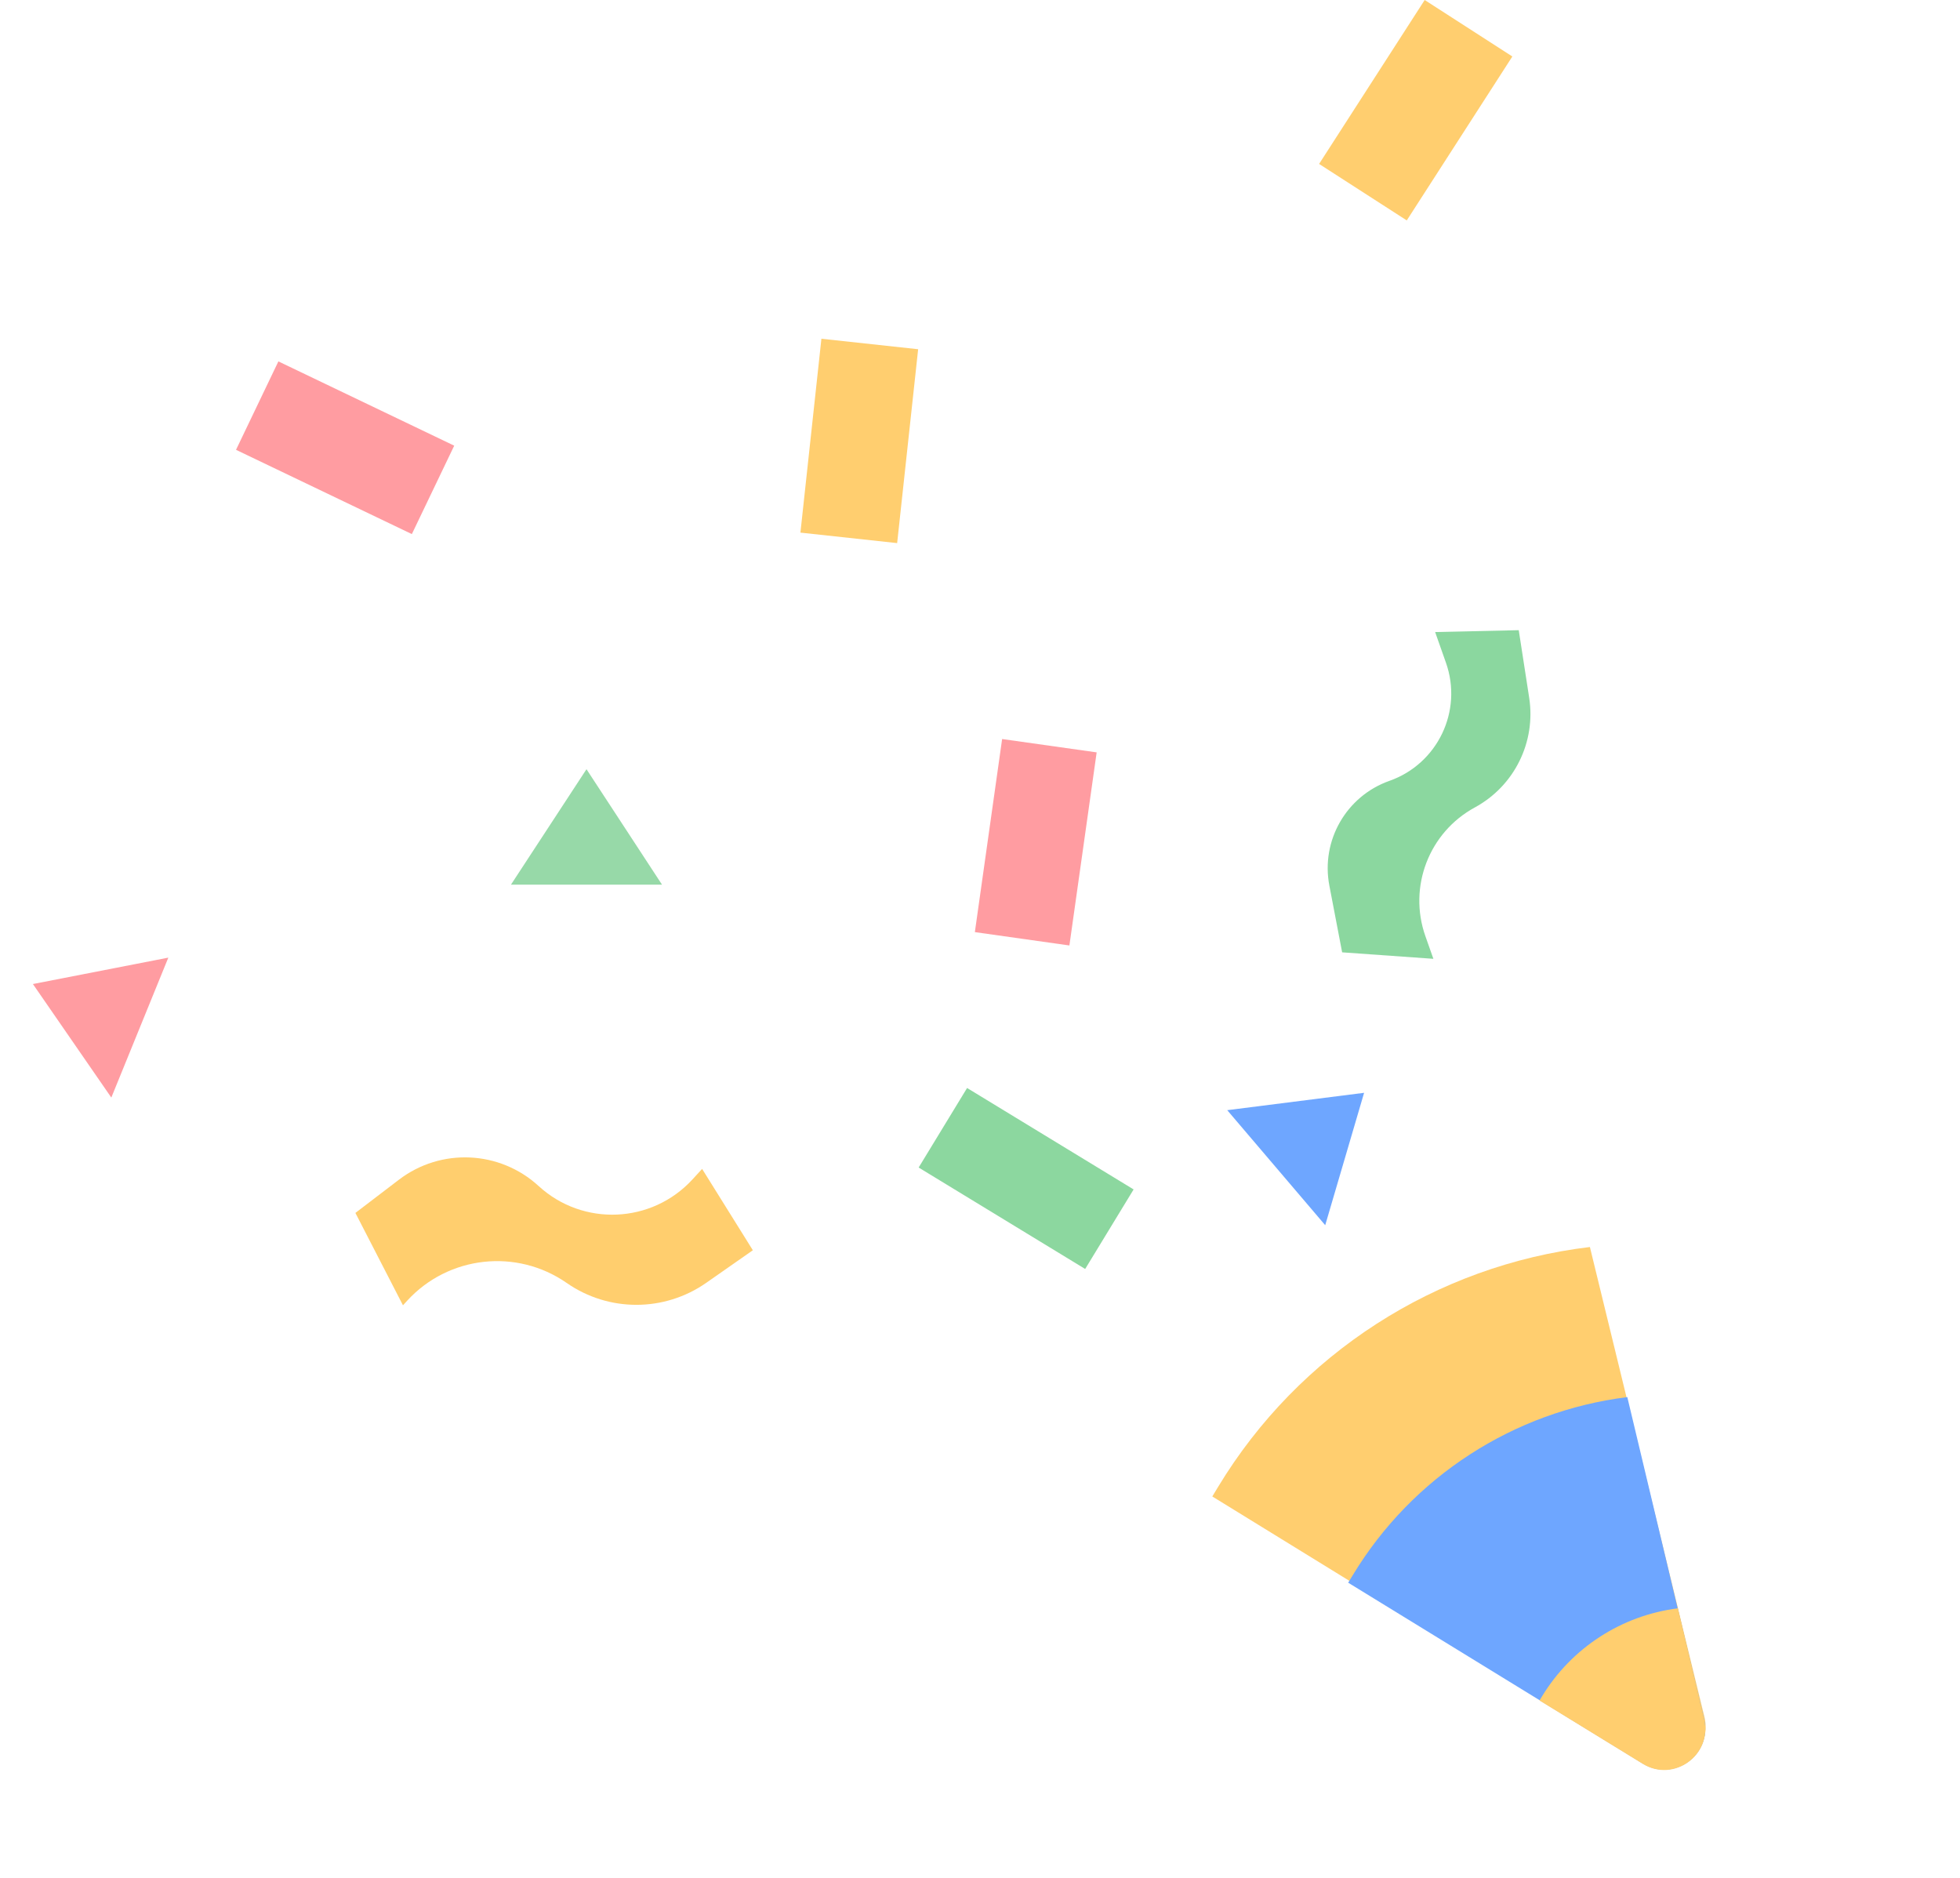 <svg width="191" height="183" viewBox="0 0 191 183" fill="none" xmlns="http://www.w3.org/2000/svg">
<path d="M118.138 145.804L118.72 144.842C126.558 131.904 139.915 123.295 154.934 121.499L166.095 167.287C166.942 170.759 163.156 173.514 160.112 171.641L118.138 145.804Z" fill="#FFCE6F"/>
<path d="M131.379 154.206L131.857 153.421C137.655 143.877 147.498 137.506 158.58 136.123L166.061 167.485C166.887 170.95 163.113 173.686 160.077 171.822L131.379 154.206Z" fill="#6EA6FF"/>
<path d="M150.024 165.685L150.267 165.284C153.142 160.556 158.016 157.397 163.506 156.703L166.068 167.524C166.889 170.986 163.118 173.716 160.085 171.856L150.024 165.685Z" fill="#FFCE6F"/>
<rect x="97.656" y="72.005" width="9.304" height="19" transform="rotate(8.038 97.656 72.005)" fill="#FF9CA1"/>
<rect x="89.522" y="113.755" width="9.074" height="19" transform="rotate(-58.655 89.522 113.755)" fill="#8CD79F"/>
<rect x="80.046" y="33.005" width="9.482" height="19" transform="rotate(6.181 80.046 33.005)" fill="#FFCE6F"/>
<rect x="23" y="43.827" width="9.553" height="19" transform="rotate(-64.397 23 43.827)" fill="#FF9CA1"/>
<rect x="138.834" width="10.162" height="19" transform="rotate(32.789 138.834 0)" fill="#FFCE6F"/>
<path d="M57.153 74.946L64.514 86.196H49.792L57.153 74.946Z" fill="#97D9A8"/>
<path d="M3.207 95.877L16.403 93.304L10.848 106.939L3.207 95.877Z" fill="#FF9CA1"/>
<path d="M132.93 106.475L129.141 119.374L119.593 108.167L132.93 106.475Z" fill="#6EA6FF"/>
<path d="M129.544 86.282L130.79 92.788L139.682 93.42L138.903 91.213C137.209 86.414 139.254 81.096 143.726 78.668C147.567 76.582 149.685 72.308 149.018 67.988L148 61.4L139.852 61.582L140.906 64.57C142.565 69.268 140.1 74.421 135.402 76.079C131.195 77.564 128.706 81.901 129.544 86.282Z" fill="#8BD79F"/>
<path d="M38.875 114.941L34.634 118.178L39.269 127.179L39.685 126.724C43.705 122.342 50.346 121.607 55.227 125.003C59.313 127.847 64.738 127.842 68.819 124.991L73.364 121.815L68.421 113.889L67.484 114.91C63.522 119.23 56.808 119.52 52.488 115.557C48.699 112.082 42.963 111.822 38.875 114.941Z" fill="#FFCE6E"/>
</svg>
